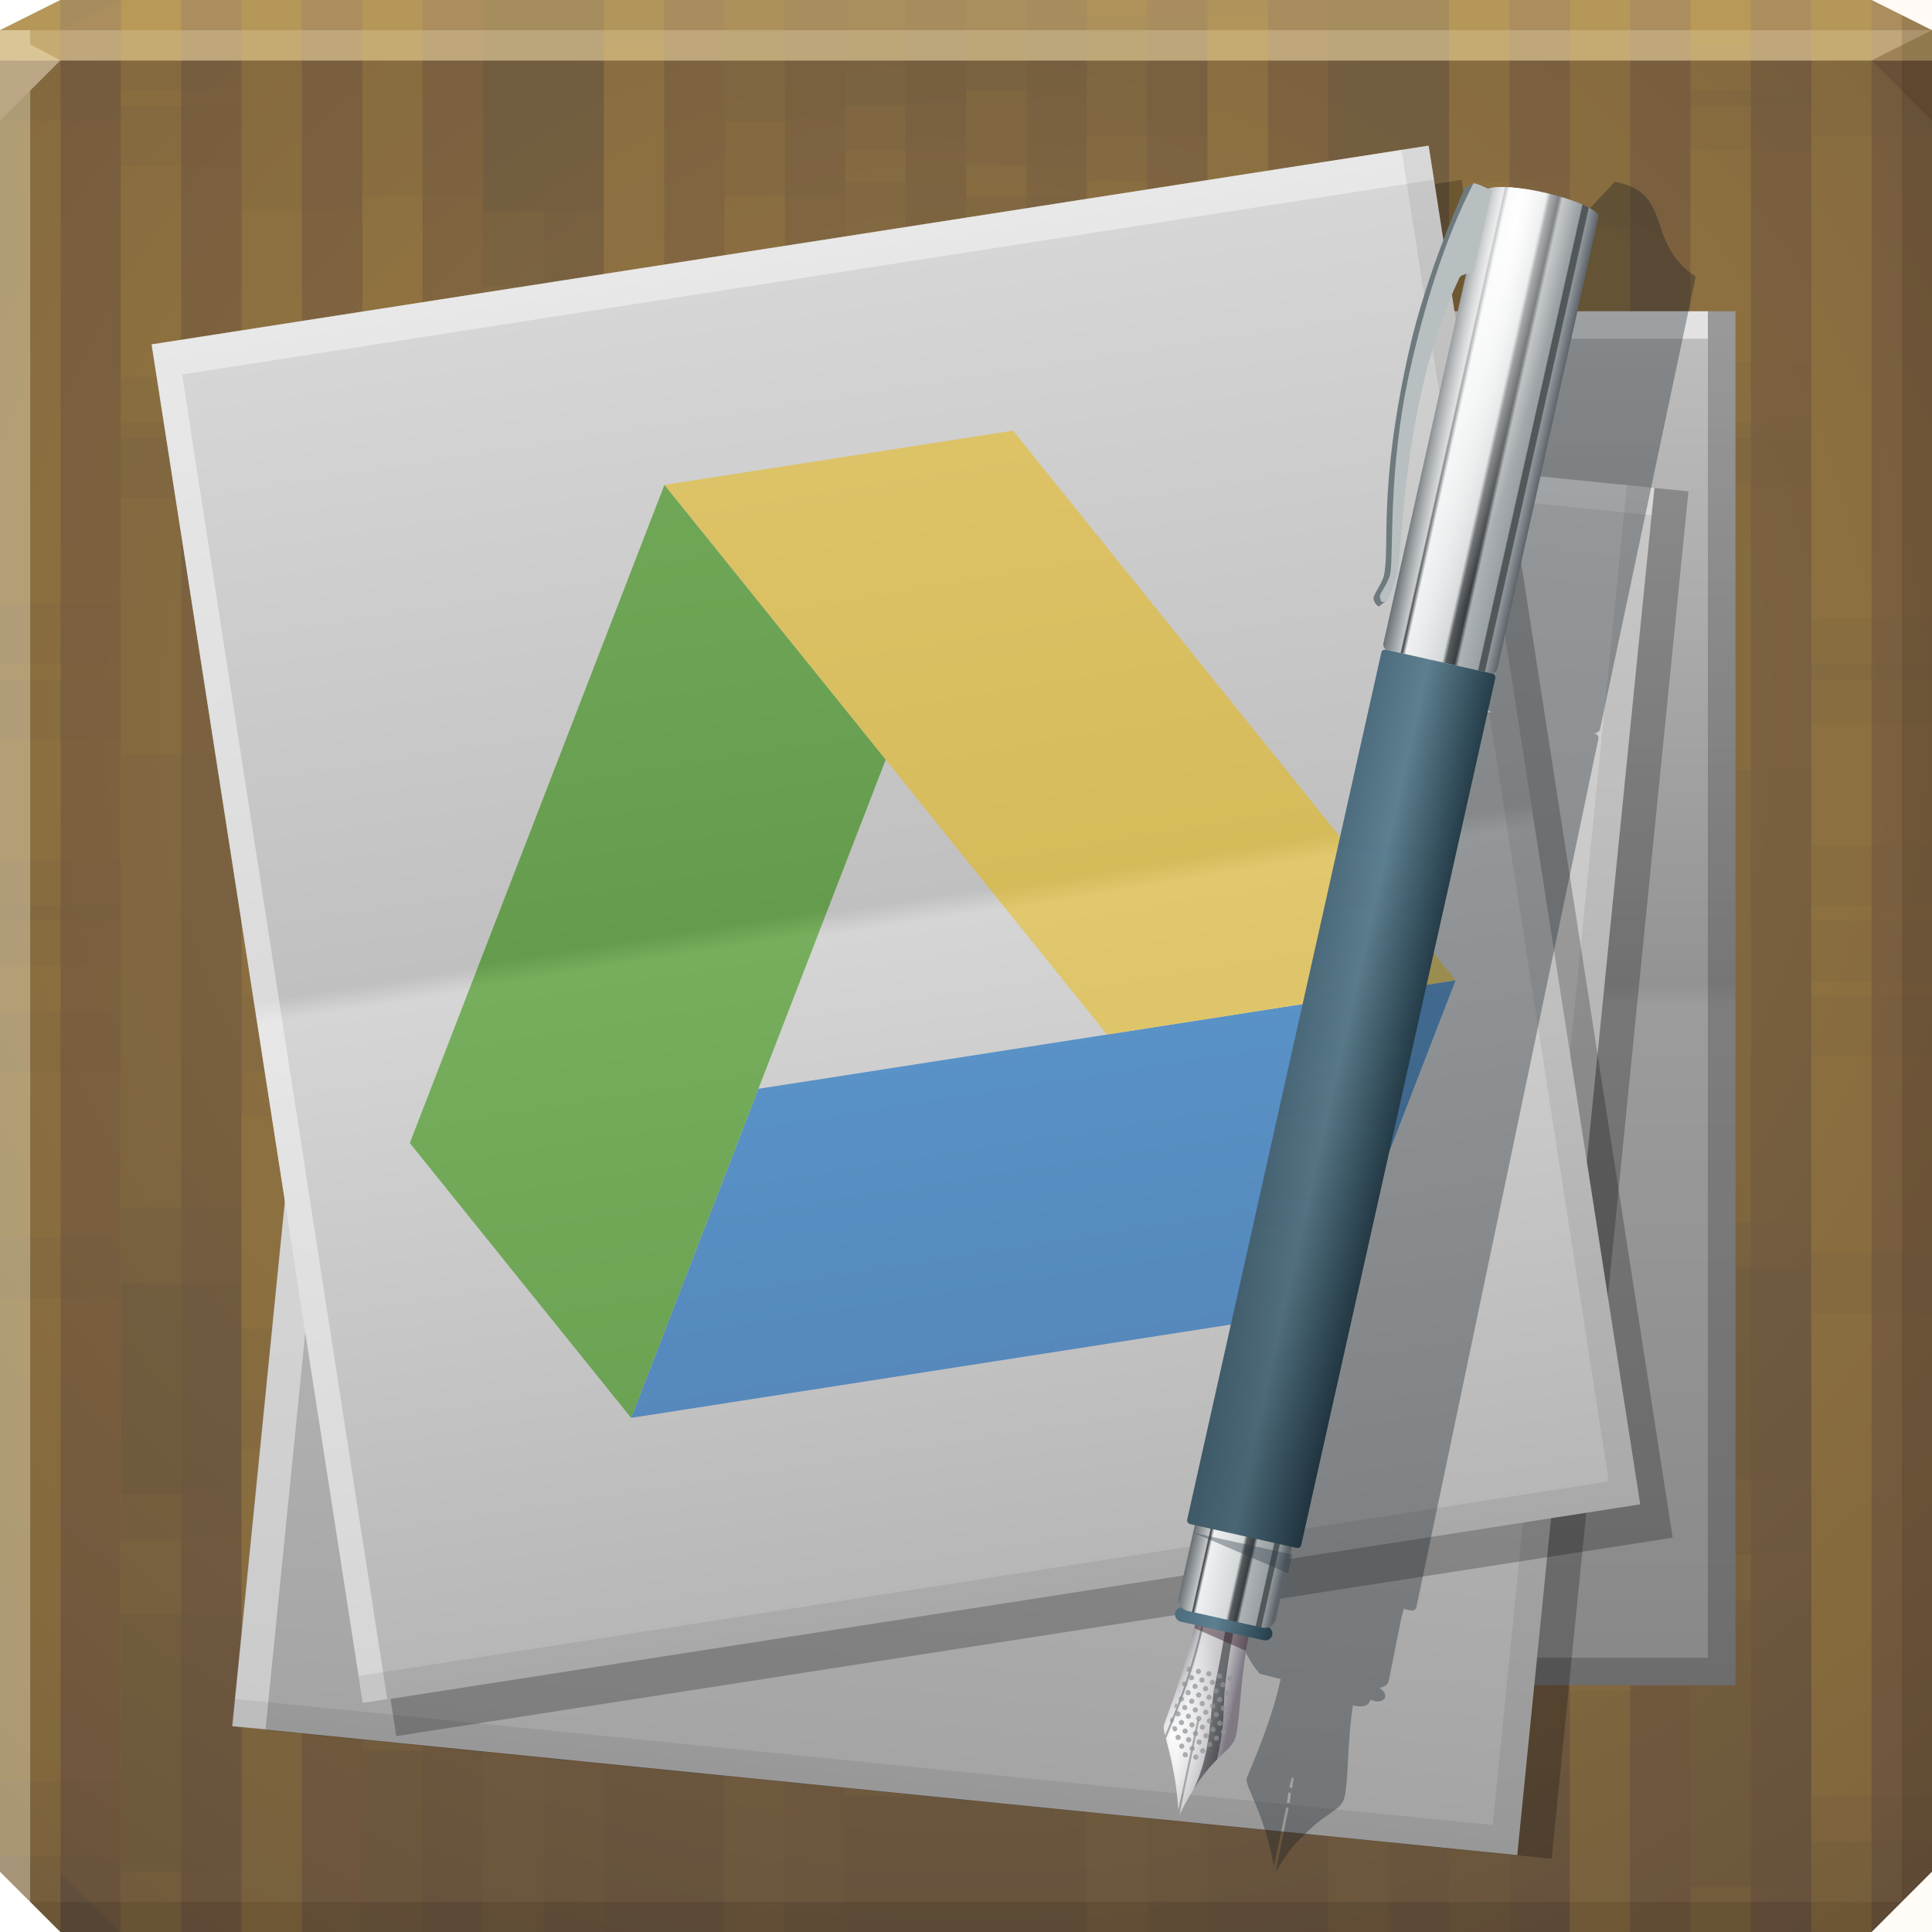 <?xml version="1.0" encoding="UTF-8" standalone="no"?>
<!-- Created with Inkscape (http://www.inkscape.org/) -->

<svg
   xmlns:dc="http://purl.org/dc/elements/1.1/"
   xmlns:cc="http://creativecommons.org/ns#"
   xmlns:rdf="http://www.w3.org/1999/02/22-rdf-syntax-ns#"
   xmlns:svg="http://www.w3.org/2000/svg"
   xmlns="http://www.w3.org/2000/svg"
   xmlns:xlink="http://www.w3.org/1999/xlink"
   xmlns:sodipodi="http://sodipodi.sourceforge.net/DTD/sodipodi-0.dtd"
   xmlns:inkscape="http://www.inkscape.org/namespaces/inkscape"
   width="64"
   height="64"
   id="svg13094"
   version="1.1"
   inkscape:version="0.48.3.1 r9886"
   sodipodi:docname="gwoffice.svg">
  <sodipodi:namedview
     id="base"
     pagecolor="#cbcdd6"
     bordercolor="#666666"
     borderopacity="1.0"
     inkscape:pageopacity="1"
     inkscape:pageshadow="2"
     inkscape:zoom="8.0000004"
     inkscape:cx="20.113934"
     inkscape:cy="28.586014"
     inkscape:document-units="px"
     inkscape:current-layer="g4292"
     showgrid="false"
     inkscape:snap-bbox="true"
     inkscape:bbox-paths="true"
     inkscape:bbox-nodes="true"
     inkscape:snap-bbox-edge-midpoints="true"
     inkscape:snap-bbox-midpoints="true"
     inkscape:object-paths="true"
     inkscape:snap-intersection-paths="true"
     inkscape:object-nodes="true"
     inkscape:snap-smooth-nodes="true"
     inkscape:snap-midpoints="true"
     inkscape:snap-object-midpoints="true"
     inkscape:snap-center="true"
     showguides="true"
     inkscape:guide-bbox="true"
     inkscape:window-width="1920"
     inkscape:window-height="1023"
     inkscape:window-x="-10"
     inkscape:window-y="35"
     inkscape:window-maximized="1"
     inkscape:snap-global="false"
     fit-margin-top="0"
     fit-margin-left="0"
     fit-margin-right="0"
     fit-margin-bottom="0"
     showborder="true"
     inkscape:showpageshadow="false"
     inkscape:snap-page="true">
    <inkscape:grid
       type="xygrid"
       id="grid3075"
       empspacing="5"
       visible="true"
       enabled="true"
       snapvisiblegridlinesonly="true"
       originx="1.6362304e-08px"
       originy="18px" />
  </sodipodi:namedview>
  <defs
     id="defs13096">
    <linearGradient
       x1="31"
       y1="64"
       x2="31"
       y2="2"
       id="linearGradient4405"
       gradientUnits="userSpaceOnUse"
       gradientTransform="matrix(0.823,0,0,0.823,6.355,8.589)">
      <stop
         id="stop4407"
         style="stop-color:#a4a4a4;stop-opacity:1"
         offset="0" />
      <stop
         id="stop4409"
         style="stop-color:#bbbbbb;stop-opacity:1"
         offset="0.5" />
      <stop
         id="stop4411"
         style="stop-color:#c0c0c0;stop-opacity:1;"
         offset="0.516" />
      <stop
         id="stop4413"
         style="stop-color:#d7d7d7;stop-opacity:1;"
         offset="1" />
    </linearGradient>
    <linearGradient
       x1="31"
       y1="64"
       x2="31"
       y2="2"
       id="linearGradient3950"
       gradientUnits="userSpaceOnUse"
       gradientTransform="matrix(0.823,0,0,0.823,6.355,8.589)">
      <stop
         id="stop3952"
         style="stop-color:#888888;stop-opacity:1"
         offset="0" />
      <stop
         id="stop3954"
         style="stop-color:#9c9c9c;stop-opacity:1"
         offset="0.5" />
      <stop
         id="stop3956"
         style="stop-color:#939393;stop-opacity:1"
         offset="0.516" />
      <stop
         id="stop3958"
         style="stop-color:#bebebe;stop-opacity:1"
         offset="1" />
    </linearGradient>
    <linearGradient
       id="linearGradient4059">
      <stop
         id="stop4061"
         offset="0"
         style="stop-color:#856c44;stop-opacity:1;" />
      <stop
         id="stop4063"
         offset="1"
         style="stop-color:#5d4b3b;stop-opacity:1;" />
    </linearGradient>
    <radialGradient
       inkscape:collect="always"
       xlink:href="#linearGradient4059"
       id="radialGradient3943"
       cx="32"
       cy="23.333"
       fx="32"
       fy="23.333"
       r="32"
       gradientTransform="matrix(1.781,0,0,1.67,-25,-14.965)"
       gradientUnits="userSpaceOnUse" />
    <linearGradient
       gradientTransform="matrix(0.823,0,0,0.823,6.355,8.589)"
       gradientUnits="userSpaceOnUse"
       id="linearGradient3984-8-7-3"
       y2="2"
       x2="31"
       y1="64"
       x1="31">
      <stop
         offset="0"
         style="stop-color:#b6b6b6;stop-opacity:1;"
         id="stop3099-1-3-0" />
      <stop
         offset="0.5"
         style="stop-color:#d5d5d5;stop-opacity:1;"
         id="stop3875-7-3-2" />
      <stop
         offset="0.516"
         style="stop-color:#c0c0c0;stop-opacity:1;"
         id="stop3873-1-0-8" />
      <stop
         offset="1"
         style="stop-color:#d7d7d7;stop-opacity:1;"
         id="stop3101-06-4-6" />
    </linearGradient>
    <linearGradient
       inkscape:collect="always"
       xlink:href="#linearGradient4246-4-9-2"
       id="linearGradient4520"
       gradientUnits="userSpaceOnUse"
       gradientTransform="translate(-8132.474,428.495)"
       x1="-506.429"
       y1="-471.588"
       x2="-534.651"
       y2="-471.588" />
    <linearGradient
       inkscape:collect="always"
       id="linearGradient4246-4-9-2">
      <stop
         style="stop-color:#7f7984;stop-opacity:1"
         offset="0"
         id="stop4248-4-46-5" />
      <stop
         id="stop4272-3-78-9"
         offset="0.302"
         style="stop-color:#c3c0c5;stop-opacity:1" />
      <stop
         id="stop4270-8-8-6"
         offset="0.79"
         style="stop-color:#dbdadd;stop-opacity:1" />
      <stop
         style="stop-color:#8b8790;stop-opacity:1"
         offset="1"
         id="stop4250-4-8-4" />
    </linearGradient>
    <radialGradient
       inkscape:collect="always"
       xlink:href="#linearGradient4440-0-61-8"
       id="radialGradient4522"
       gradientUnits="userSpaceOnUse"
       gradientTransform="matrix(1.134,0,0,3.009,1157.945,17.615)"
       cx="-8662.116"
       cy="-5.393"
       fx="-8662.116"
       fy="-5.393"
       r="17.531" />
    <linearGradient
       inkscape:collect="always"
       id="linearGradient4440-0-61-8">
      <stop
         style="stop-color:#ffffff;stop-opacity:1;"
         offset="0"
         id="stop4442-4-3-2" />
      <stop
         style="stop-color:#ffffff;stop-opacity:0;"
         offset="1"
         id="stop4444-4-4-1" />
    </linearGradient>
    <clipPath
       clipPathUnits="userSpaceOnUse"
       id="clipPath4282-1-7-7">
      <path
         id="path4284-5-49-5"
         d="m -8639.318,-54.13 -26.531,0.531 c 0,18.043 -1.944,34.783 -4.125,51.375 0,3.909 8.96,14.723 15.75,38.281 l -0.531,-44.625 1,0 0.562,46.688 c 8.607,-33.877 18.281,-33.232 18.281,-43.375 0,-9.703 -4.406,-29.361 -4.406,-48.875 z m -14.156,92.781 c 0.026,0.095 0.037,0.186 0.062,0.281 0.024,-0.096 0.039,-0.186 0.062,-0.281 l -0.125,0 z"
         style="fill:url(#linearGradient4286);fill-opacity:1;fill-rule:nonzero;stroke:none"
         inkscape:connector-curvature="0" />
    </clipPath>
    <filter
       color-interpolation-filters="sRGB"
       inkscape:collect="always"
       id="filter4326-5-5-1"
       x="-0.152"
       width="1.303"
       y="-0.392"
       height="1.784">
      <feGaussianBlur
         inkscape:collect="always"
         stdDeviation="2.27"
         id="feGaussianBlur4328-5-9-5" />
    </filter>
    <linearGradient
       inkscape:collect="always"
       xlink:href="#linearGradient4159-8-69-2"
       id="linearGradient4524"
       gradientUnits="userSpaceOnUse"
       x1="-8450.672"
       y1="-613.75"
       x2="-8507.087"
       y2="-613.75" />
    <linearGradient
       id="linearGradient4159-8-69-2">
      <stop
         style="stop-color:#5d6368;stop-opacity:1;"
         offset="0"
         id="stop4161-3-2-5" />
      <stop
         id="stop4186-0-8-0"
         offset="0.093"
         style="stop-color:#90979c;stop-opacity:1;" />
      <stop
         style="stop-color:#53585b;stop-opacity:1;"
         offset="0.102"
         id="stop4188-8-3-1" />
      <stop
         id="stop4184-8-8-9"
         offset="0.152"
         style="stop-color:#515659;stop-opacity:1;" />
      <stop
         id="stop4182-3-4-0"
         offset="0.162"
         style="stop-color:#99a0a3;stop-opacity:1;" />
      <stop
         id="stop4180-6-8-6"
         offset="0.333"
         style="stop-color:#adb2b4;stop-opacity:1;" />
      <stop
         id="stop4178-3-6-1"
         offset="0.367"
         style="stop-color:#3a3d41;stop-opacity:1;" />
      <stop
         id="stop4176-2-5-9"
         offset="0.441"
         style="stop-color:#565b5e;stop-opacity:1;" />
      <stop
         id="stop4174-7-4-8"
         offset="0.475"
         style="stop-color:#d5d8d9;stop-opacity:1;" />
      <stop
         id="stop4171-3-42-3"
         offset="0.793"
         style="stop-color:#eef0f1;stop-opacity:1;" />
      <stop
         id="stop4169-6-2-3"
         offset="0.827"
         style="stop-color:#3a3f43;stop-opacity:1;" />
      <stop
         id="stop4167-0-2-5"
         offset="0.842"
         style="stop-color:#c1c5c7;stop-opacity:1;" />
      <stop
         style="stop-color:#6a7175;stop-opacity:1;"
         offset="1"
         id="stop4163-7-2-5" />
    </linearGradient>
    <radialGradient
       inkscape:collect="always"
       xlink:href="#linearGradient4194-5-0-6"
       id="radialGradient4526"
       gradientUnits="userSpaceOnUse"
       gradientTransform="matrix(1,0,0,8.124,0,4691.635)"
       cx="-8489.399"
       cy="-669.65"
       fx="-8489.399"
       fy="-669.65"
       r="28.172" />
    <linearGradient
       inkscape:collect="always"
       id="linearGradient4194-5-0-6">
      <stop
         style="stop-color:#ffffff;stop-opacity:1;"
         offset="0"
         id="stop4196-7-40-3" />
      <stop
         style="stop-color:#ffffff;stop-opacity:0;"
         offset="1"
         id="stop4198-8-4-4" />
    </linearGradient>
    <linearGradient
       inkscape:collect="always"
       xlink:href="#linearGradient4214-8-66-2"
       id="linearGradient4528"
       gradientUnits="userSpaceOnUse"
       x1="-8502.88"
       y1="-56.227"
       x2="-8454.822"
       y2="-56.227" />
    <linearGradient
       id="linearGradient4214-8-66-2">
      <stop
         id="stop4216-2-7-7"
         offset="0"
         style="stop-color:#4d6d7e;stop-opacity:1;" />
      <stop
         style="stop-color:#5d7f90;stop-opacity:1;"
         offset="0.412"
         id="stop4220-1-5-5" />
      <stop
         id="stop4218-1-97-9"
         offset="1"
         style="stop-color:#263e4a;stop-opacity:1;" />
    </linearGradient>
    <clipPath
       clipPathUnits="userSpaceOnUse"
       id="clipPath4341-9-28-4">
      <rect
         ry="3.453"
         rx="3.453"
         y="-59.679"
         x="-8502.88"
         height="6.905"
         width="48.058"
         id="rect4343-9-2-1"
         style="fill:url(#linearGradient4345);fill-opacity:1;fill-rule:nonzero;stroke:none" />
    </clipPath>
    <linearGradient
       inkscape:collect="always"
       xlink:href="#linearGradient4159-8-69-2"
       id="linearGradient4530"
       gradientUnits="userSpaceOnUse"
       x1="-8456.196"
       y1="-70.161"
       x2="-8502.667"
       y2="-70.161" />
    <linearGradient
       inkscape:collect="always"
       xlink:href="#linearGradient4214-8-66-2"
       id="linearGradient4532"
       gradientUnits="userSpaceOnUse"
       x1="-8507.023"
       y1="-315.867"
       x2="-8450.68"
       y2="-315.867" />
    <linearGradient
       inkscape:collect="always"
       xlink:href="#linearGradient4226-5-8-3"
       id="linearGradient4534"
       gradientUnits="userSpaceOnUse"
       x1="-8464.021"
       y1="-137.795"
       x2="-8498.004"
       y2="-446.917" />
    <linearGradient
       id="linearGradient4226-5-8-3">
      <stop
         style="stop-color:#111a20;stop-opacity:0.246"
         offset="0"
         id="stop4228-1-67-9" />
      <stop
         style="stop-color:#22333f;stop-opacity:0"
         offset="1"
         id="stop4230-7-9-2" />
    </linearGradient>
    <linearGradient
       inkscape:collect="always"
       xlink:href="#linearGradient3950"
       id="linearGradient4308"
       gradientUnits="userSpaceOnUse"
       gradientTransform="matrix(0.823,0,0,0.823,2.645,10.355)"
       x1="31.247"
       y1="57.797"
       x2="31.247"
       y2="-2.076" />
    <linearGradient
       inkscape:collect="always"
       xlink:href="#linearGradient3984-8-7-3"
       id="linearGradient4376"
       gradientUnits="userSpaceOnUse"
       gradientTransform="matrix(0.823,0,0,0.823,2.645,10.355)"
       x1="32.039"
       y1="61.569"
       x2="32.039"
       y2="0.784" />
    <linearGradient
       inkscape:collect="always"
       xlink:href="#linearGradient4405"
       id="linearGradient4387"
       gradientUnits="userSpaceOnUse"
       gradientTransform="matrix(0.823,0,0,0.823,2.645,10.355)"
       x1="32.039"
       y1="61.569"
       x2="32.039"
       y2="0.784" />
    <linearGradient
       inkscape:collect="always"
       xlink:href="#linearGradient5518"
       id="linearGradient4720"
       gradientUnits="userSpaceOnUse"
       gradientTransform="translate(183.555,-63.866)"
       x1="146829.89"
       y1="146578.66"
       x2="144636.08"
       y2="-28890.502" />
    <linearGradient
       x1="48.918"
       y1="110.214"
       x2="32.67"
       y2="88"
       id="linearGradient5518"
       gradientUnits="userSpaceOnUse"
       gradientTransform="translate(0,-64)">
      <stop
         id="stop5520"
         style="stop-color:#d5bb5a;stop-opacity:1"
         offset="0" />
      <stop
         id="stop5522"
         style="stop-color:#e1c76d;stop-opacity:1"
         offset="0.501" />
      <stop
         id="stop5524"
         style="stop-color:#d5bb5a;stop-opacity:1"
         offset="0.516" />
      <stop
         id="stop5526"
         style="stop-color:#e1c76d;stop-opacity:1"
         offset="1" />
    </linearGradient>
    <linearGradient
       y2="66"
       x2="-129.439"
       y1="128"
       x1="-129.439"
       gradientTransform="translate(108.625,-66)"
       gradientUnits="userSpaceOnUse"
       id="linearGradient3304"
       xlink:href="#linearGradient5518"
       inkscape:collect="always" />
    <linearGradient
       inkscape:collect="always"
       xlink:href="#linearGradient3978"
       id="linearGradient4366-4"
       gradientUnits="userSpaceOnUse"
       x1="146387.84"
       y1="147818.89"
       x2="146101.66"
       y2="-28742.926"
       gradientTransform="translate(74.93,-9.8033672e-7)" />
    <linearGradient
       gradientUnits="userSpaceOnUse"
       id="linearGradient3978"
       y2="2"
       x2="31"
       y1="64"
       x1="31">
      <stop
         offset="0"
         style="stop-color:#5380b2;stop-opacity:1"
         id="stop3980" />
      <stop
         offset="0.5"
         style="stop-color:#5a96cc;stop-opacity:1"
         id="stop3982" />
      <stop
         offset="0.516"
         style="stop-color:#5380b2;stop-opacity:1"
         id="stop3984" />
      <stop
         offset="1"
         style="stop-color:#5a96cc;stop-opacity:1"
         id="stop3986" />
    </linearGradient>
    <linearGradient
       y2="3.018"
       x2="-20.071"
       y1="62.85"
       x1="-20.071"
       gradientTransform="translate(-108.232,-2.134)"
       gradientUnits="userSpaceOnUse"
       id="linearGradient3323"
       xlink:href="#linearGradient3978"
       inkscape:collect="always" />
    <linearGradient
       inkscape:collect="always"
       xlink:href="#linearGradient3984-4"
       id="linearGradient3777"
       gradientUnits="userSpaceOnUse"
       x1="147199.53"
       y1="147924.61"
       x2="146604.89"
       y2="-31117.594"
       gradientTransform="translate(-58.279,0)" />
    <linearGradient
       x1="31"
       y1="64"
       x2="31"
       y2="2"
       id="linearGradient3984-4"
       gradientUnits="userSpaceOnUse">
      <stop
         id="stop3099-5"
         style="stop-color:#659b4d;stop-opacity:1"
         offset="0" />
      <stop
         id="stop3875-5"
         style="stop-color:#76ae5d;stop-opacity:1"
         offset="0.5" />
      <stop
         id="stop3873-8"
         style="stop-color:#659b4d;stop-opacity:1"
         offset="0.516" />
      <stop
         id="stop3101-9"
         style="stop-color:#76ae5d;stop-opacity:1"
         offset="1" />
    </linearGradient>
    <linearGradient
       y2="2"
       x2="31"
       y1="64"
       x1="31"
       gradientTransform="translate(66.604,-2.134)"
       gradientUnits="userSpaceOnUse"
       id="linearGradient3342"
       xlink:href="#linearGradient3984-4"
       inkscape:collect="always" />
  </defs>
  <path
     inkscape:connector-curvature="0"
     style="color:#000000;fill:url(#radialGradient3943);fill-opacity:1;fill-rule:nonzero;stroke:none;stroke-width:2.286;marker:none;visibility:visible;display:inline;overflow:visible;enable-background:accumulate"
     d="m 0,2 0,32 0,28 2,2 30,0 30,0 2,-2 0,-28 0,-32 -32,0 z"
     id="path4095"
     sodipodi:nodetypes="ccccccccccc" />
  <path
     inkscape:connector-curvature="0"
     style="color:#000000;fill:#b09765;fill-opacity:1;fill-rule:nonzero;stroke:none;stroke-width:2.286;marker:none;visibility:visible;display:inline;overflow:visible;enable-background:accumulate"
     d="M 2,0 0,1 0,2 32,2 64,2 64,1 62,0 32,0 z"
     id="path4090"
     sodipodi:nodetypes="ccccccccc" />
  <path
     style="fill:#ffffff;fill-opacity:0.145;fill-rule:nonzero"
     d="M 0,1 0,4 2,2 32,2 62,2 64,1 32,1 z"
     id="path4298"
     inkscape:connector-curvature="0"
     sodipodi:nodetypes="cccccccc" />
  <path
     style="fill:#1f0700;fill-opacity:0.07;fill-rule:nonzero"
     d="M 2,0 0,1 32,1 64,1 62,0 32,0 z"
     id="path4444"
     inkscape:connector-curvature="0"
     sodipodi:nodetypes="ccccccc" />
  <path
     d="M 64,4 62,2 64,1 z"
     id="path3028"
     style="fill:#1f0700;fill-opacity:0.138"
     inkscape:connector-curvature="0"
     sodipodi:nodetypes="cccc" />
  <path
     style="fill:#000000;fill-opacity:0.111;fill-rule:nonzero"
     d="m 63,0.5 0,33.5 0,29 1,-1 0,-28 0,-33 z m 0,62.5 -31,0 -31,0 1,1 30,0 30,0 z"
     id="path4366"
     inkscape:connector-curvature="0"
     sodipodi:nodetypes="cccccccccccccc" />
  <g
     id="g3043"
     inkscape:export-filename="folder.png"
     inkscape:export-xdpi="90"
     inkscape:export-ydpi="90"
     transform="translate(-0.625,0.082)" />
  <path
     style="fill:#ffffff;fill-opacity:0.351;fill-rule:nonzero"
     d="M 0,1 0,34 0,62 1,63 1,34 1,3 2,2 1,1.469 1,1 z"
     id="path3864"
     inkscape:connector-curvature="0"
     sodipodi:nodetypes="cccccccccc" />
  <g
     id="scalable"
     transform="matrix(1.039,0,0,1.039,1214.722,1878.812)"
     inkscape:label="#g3701"
     style="fill:#ffffff" />
  <g
     id="g3933">
    <g
       id="g3863"
       transform="translate(0,-14.5)">
      <path
         inkscape:connector-curvature="0"
         style="color:#000000;fill:#ffc346;fill-opacity:0.036;fill-rule:nonzero;stroke:none;stroke-width:1;marker:none;visibility:visible;display:inline;overflow:visible;enable-background:accumulate"
         d="M 2,0 0,1 0,4 0,22.5 2,22.5 2,0 z M 4,0 4,3.5 6,3.5 6,0 4,0 z m 4,0 0,17.5 2,0 L 10,0 8,0 z m 4,0 0,32.5 2,0 L 14,0 12,0 z m 8,0 0,27.5 2,0 L 22,0 20,0 z m 16,0 0,0.5 2,0 0,-0.5 -2,0 z m 12,0 0,19.5 2,0 L 50,0 48,0 z m 4,0 0,33.5 2,0 L 54,0 52,0 z m 4,0 0,14.5 2,0 L 58,0 56,0 z m 4,0 0,30.5 2,0 L 62,0 60,0 z m -20,0.5 0,37 2,0 0,-37 -2,0 z m -36,5 0,37 2,0 0,-37 -2,0 z m 28,0 0,37 2,0 0,-37 -2,0 z m -8,1 0,37 2,0 0,-37 -2,0 z m -8,3 0,37 2,0 0,-37 -2,0 z m 12,2 0,37 2,0 0,-37 -2,0 z m 16,5 0,37 2,0 0,-37 -2,0 z m -36,3 0,37 2,0 0,-37 -2,0 z m 28,0 0,37 2,0 0,-37 -2,0 z m 12,2 0,37 2,0 0,-37 -2,0 z m -48,3 0,9.5 0,27.5 2,0 0,-37 -2,0 z m 60,8 0,31.5 2,0 0,-31.5 -2,0 z m -8,5 0,26.5 2,0 0,-26.5 -2,0 z m 4,14 0,12.5 2,0 0,-12.5 -2,0 z"
         id="path3865"
         transform="translate(0,14.5)" />
      <path
         inkscape:connector-curvature="0"
         style="color:#000000;fill:#ffc346;fill-opacity:0.036;fill-rule:nonzero;stroke:none;stroke-width:1;marker:none;visibility:visible;display:inline;overflow:visible;enable-background:accumulate"
         d="M 2,0 0,1 0,4 0,30 2,30 2,0 z M 4,0 4,14 6,14 6,0 4,0 z m 4,0 0,33 2,0 0,-33 -2,0 z m 4,0 0,19 2,0 0,-19 -2,0 z m 8,0 0,37 2,0 0,-37 -2,0 z m 20,0 0,27 2,0 0,-27 -2,0 z m 8,0 0,32 2,0 0,-32 -2,0 z m 4,0 0,17 2,0 0,-17 -2,0 z m 4,0 0,3 2,0 0,-3 -2,0 z m 4,0 0,22 2,0 0,-22 -2,0 z m -32,5 0,37 2,0 0,-37 -2,0 z m 28,0 0,37 2,0 0,-37 -2,0 z m -20,1 0,37 2,0 0,-37 -2,0 z m 8,3 0,37 2,0 0,-37 -2,0 z m -12,2 0,37 2,0 0,-37 -2,0 z m -16,5 0,37 2,0 0,-37 -2,0 z m 8,3 0,37 2,0 0,-37 -2,0 z m 28,0 0,37 2,0 0,-37 -2,0 z m -40,2 0,37 2,0 0,-37 -2,0 z m 48,3 0,37 2,0 0,-37 -2,0 z m -60,8 0,2 0,28 2,2 0,-32 -2,0 z m 8,5 0,27 2,0 0,-27 -2,0 z M 4,51 4,64 6,64 6,51 4,51 z"
         id="path3867"
         transform="translate(0,14.5)" />
      <path
         inkscape:connector-curvature="0"
         style="color:#000000;fill:#ffc346;fill-opacity:0.036;fill-rule:nonzero;stroke:none;stroke-width:1;marker:none;visibility:visible;display:inline;overflow:visible;enable-background:accumulate"
         d="M 2,0 0,1 0,4 0,28.5 2,28.5 2,0 z m 2,0 0,12.5 2,0 L 6,0 4,0 z m 4,0 0,31.5 2,0 L 10,0 8,0 z m 4,0 0,17.5 2,0 L 14,0 12,0 z m 8,0 0,35.5 2,0 L 22,0 20,0 z m 20,0 0,25.5 2,0 L 42,0 40,0 z m 8,0 0,30.5 2,0 L 50,0 48,0 z m 4,0 0,15.5 2,0 L 54,0 52,0 z m 4,0 0,1.5 2,0 0,-1.5 -2,0 z m 4,0 0,20.5 2,0 L 62,0 60,0 z m -32,3.5 0,37 2,0 0,-37 -2,0 z m 28,0 0,37 2,0 0,-37 -2,0 z m -20,1 0,37 2,0 0,-37 -2,0 z m 8,3 0,37 2,0 0,-37 -2,0 z m -12,2 0,37 2,0 0,-37 -2,0 z m -16,5 0,37 2,0 0,-37 -2,0 z m 8,3 0,37 2,0 0,-37 -2,0 z m 28,0 0,37 2,0 0,-37 -2,0 z m -40,2 0,37 2,0 0,-37 -2,0 z m 48,3 0,37 2,0 0,-37 -2,0 z m -60,8 0,3.5 0,28 2,2 0,-33.5 -2,0 z m 8,5 0,28.5 2,0 0,-28.5 -2,0 z m -4,14 0,14.5 2,0 0,-14.5 -2,0 z"
         id="path3869"
         transform="translate(0,14.5)" />
      <path
         inkscape:connector-curvature="0"
         style="color:#000000;fill:#ffc346;fill-opacity:0.036;fill-rule:nonzero;stroke:none;stroke-width:1;marker:none;visibility:visible;display:inline;overflow:visible;enable-background:accumulate"
         d="M 2,0 0,1 0,20 2,20 2,0 z M 4,0 4,1 6,1 6,0 4,0 z m 4,0 0,15 2,0 0,-15 -2,0 z m 4,0 0,30 2,0 0,-30 -2,0 z m 8,0 0,25 2,0 0,-25 -2,0 z m 20,0 0,35 2,0 0,-35 -2,0 z m 8,0 0,17 2,0 0,-17 -2,0 z m 4,0 0,31 2,0 0,-31 -2,0 z m 4,0 0,12 2,0 0,-12 -2,0 z m 4,0 0,28 2,0 0,-28 -2,0 z M 4,3 4,40 6,40 6,3 4,3 z m 28,0 0,37 2,0 0,-37 -2,0 z m -8,1 0,37 2,0 0,-37 -2,0 z m -8,3 0,37 2,0 0,-37 -2,0 z m 12,2 0,37 2,0 0,-37 -2,0 z m 16,5 0,37 2,0 0,-37 -2,0 z m -36,3 0,37 2,0 0,-37 -2,0 z m 28,0 0,37 2,0 0,-37 -2,0 z m 12,2 0,37 2,0 0,-37 -2,0 z M 0,22 0,34 0,59 2,59 2,22 0,22 z m 60,8 0,34 2,0 0,-34 -2,0 z m -8,5 0,29 2,0 0,-29 -2,0 z m 4,14 0,15 2,0 0,-15 -2,0 z"
         id="path3871"
         transform="translate(0,14.5)" />
      <path
         inkscape:connector-curvature="0"
         style="color:#000000;fill:#ffc346;fill-opacity:0.036;fill-rule:nonzero;stroke:none;stroke-width:1;marker:none;visibility:visible;display:inline;overflow:visible;enable-background:accumulate"
         d="M 2,0 0,1 0,4 0,33.5 2,33.5 2,0 z m 2,0 0,14.5 2,0 L 6,0 4,0 z m 4,0 0,28.5 2,0 L 10,0 8,0 z m 16,0 0,9.5 2,0 0,-9.5 -2,0 z m 8,0 0,6.5 2,0 0,-6.5 -2,0 z m 4,0 0,11.5 2,0 L 38,0 36,0 z m 12,0 0,30.5 2,0 L 50,0 48,0 z m 8,0 0,25.5 2,0 L 58,0 56,0 z m -36,1.5 0,37 2,0 0,-37 -2,0 z m 40,3 0,37 2,0 0,-37 -2,0 z m -48,2 0,37 2,0 0,-37 -2,0 z m 40,1 0,37 2,0 0,-37 -2,0 z m -12,4 0,37 2,0 0,-37 -2,0 z m -36,5 0,37 2,0 0,-37 -2,0 z m 28,0 0,37 2,0 0,-37 -2,0 z m -8,1 0,37 2,0 0,-37 -2,0 z m -8,3 0,37 2,0 0,-37 -2,0 z m 12,2 0,37 2,0 0,-37 -2,0 z m 16,5 0,36.5 2,0 0,-36.5 -2,0 z m -36,3 0,33.5 2,0 0,-33.5 -2,0 z m 28,0 0,33.5 2,0 0,-33.5 -2,0 z m 12,2 0,31.5 2,0 0,-31.5 -2,0 z m -48,3 0,26.5 2,2 0,-28.5 -2,0 z m 60,8 0,20.5 2,0 0,-20.5 -2,0 z m -8,5 0,15.5 2,0 0,-15.5 -2,0 z m 4,14 0,1.5 2,0 0,-1.5 -2,0 z"
         id="path3873"
         transform="translate(0,14.5)" />
      <path
         inkscape:connector-curvature="0"
         style="color:#000000;fill:#ffc346;fill-opacity:0.036;fill-rule:nonzero;stroke:none;stroke-width:1;marker:none;visibility:visible;display:inline;overflow:visible;enable-background:accumulate"
         d="M 4,0 4,25 6,25 6,0 4,0 z m 8,0 0,30 2,0 0,-30 -2,0 z m 12,0 0,11 2,0 0,-11 -2,0 z m 4,0 0,6 2,0 0,-6 -2,0 z m 8,0 0,9 2,0 0,-9 -2,0 z m 16,0 0,28 2,0 0,-28 -2,0 z m 4,0 0,14 2,0 0,-14 -2,0 z m 4,0 0,33 2,0 0,-33 -2,0 z m -20,1 0,37 2,0 0,-37 -2,0 z M 0,4 0,34 0,41 2,41 2,4 0,4 z m 48,2 0,37 2,0 0,-37 -2,0 z M 8,7 8,44 10,44 10,7 8,7 z m 12,4 0,37 2,0 0,-37 -2,0 z m 8,5 0,37 2,0 0,-37 -2,0 z m 28,0 0,37 2,0 0,-37 -2,0 z m -20,1 0,37 2,0 0,-37 -2,0 z m 8,3 0,37 2,0 0,-37 -2,0 z m -12,2 0,37 2,0 0,-37 -2,0 z m -16,5 0,37 2,0 0,-37 -2,0 z m 8,3 0,34 2,0 0,-34 -2,0 z m 28,0 0,34 2,0 0,-34 -2,0 z m -40,2 0,32 2,0 0,-32 -2,0 z m 48,3 0,29 2,0 0,-29 -2,0 z M 0,43 0,62 2,64 2,43 0,43 z m 8,5 0,16 2,0 0,-16 -2,0 z m -4,14 0,2 2,0 0,-2 -2,0 z"
         id="path3875"
         transform="translate(0,14.5)" />
    </g>
    <g
       transform="translate(2,-14.5)"
       id="g3995">
      <path
         transform="translate(0,14.5)"
         id="path4002"
         d="M 2,0 0,1 0,4 0,22.5 2,22.5 2,0 z M 4,0 4,3.5 6,3.5 6,0 4,0 z m 4,0 0,17.5 2,0 L 10,0 8,0 z m 4,0 0,32.5 2,0 L 14,0 12,0 z m 8,0 0,27.5 2,0 L 22,0 20,0 z m 16,0 0,0.5 2,0 0,-0.5 -2,0 z m 12,0 0,19.5 2,0 L 50,0 48,0 z m 4,0 0,33.5 2,0 L 54,0 52,0 z m 4,0 0,14.5 2,0 L 58,0 56,0 z m 4,0 0,30.5 2,0 L 62,0 60,0 z m -20,0.5 0,37 2,0 0,-37 -2,0 z m -36,5 0,37 2,0 0,-37 -2,0 z m 28,0 0,37 2,0 0,-37 -2,0 z m -8,1 0,37 2,0 0,-37 -2,0 z m -8,3 0,37 2,0 0,-37 -2,0 z m 12,2 0,37 2,0 0,-37 -2,0 z m 16,5 0,37 2,0 0,-37 -2,0 z m -36,3 0,37 2,0 0,-37 -2,0 z m 28,0 0,37 2,0 0,-37 -2,0 z m 12,2 0,37 2,0 0,-37 -2,0 z m -48,3 0,9.5 0,27.5 2,0 0,-37 -2,0 z m 60,8 0,31.5 2,0 0,-31.5 -2,0 z m -8,5 0,26.5 2,0 0,-26.5 -2,0 z m 4,14 0,12.5 2,0 0,-12.5 -2,0 z"
         style="color:#000000;fill:#ffc346;fill-opacity:0.015;fill-rule:nonzero;stroke:none;stroke-width:1;marker:none;visibility:visible;display:inline;overflow:visible;enable-background:accumulate"
         inkscape:connector-curvature="0" />
      <path
         transform="translate(0,14.5)"
         id="path3998"
         d="M 2,0 0,1 0,4 0,30 2,30 2,0 z M 4,0 4,14 6,14 6,0 4,0 z m 4,0 0,33 2,0 0,-33 -2,0 z m 4,0 0,19 2,0 0,-19 -2,0 z m 8,0 0,37 2,0 0,-37 -2,0 z m 20,0 0,27 2,0 0,-27 -2,0 z m 8,0 0,32 2,0 0,-32 -2,0 z m 4,0 0,17 2,0 0,-17 -2,0 z m 4,0 0,3 2,0 0,-3 -2,0 z m 4,0 0,22 2,0 0,-22 -2,0 z m -32,5 0,37 2,0 0,-37 -2,0 z m 28,0 0,37 2,0 0,-37 -2,0 z m -20,1 0,37 2,0 0,-37 -2,0 z m 8,3 0,37 2,0 0,-37 -2,0 z m -12,2 0,37 2,0 0,-37 -2,0 z m -16,5 0,37 2,0 0,-37 -2,0 z m 8,3 0,37 2,0 0,-37 -2,0 z m 28,0 0,37 2,0 0,-37 -2,0 z m -40,2 0,37 2,0 0,-37 -2,0 z m 48,3 0,37 2,0 0,-37 -2,0 z m -60,8 0,2 0,28 2,2 0,-32 -2,0 z m 8,5 0,27 2,0 0,-27 -2,0 z M 4,51 4,64 6,64 6,51 4,51 z"
         style="color:#000000;fill:#ffc346;fill-opacity:0.015;fill-rule:nonzero;stroke:none;stroke-width:1;marker:none;visibility:visible;display:inline;overflow:visible;enable-background:accumulate"
         inkscape:connector-curvature="0" />
      <path
         transform="translate(0,14.5)"
         id="path4004"
         d="M 2,0 0,1 0,4 0,28.5 2,28.5 2,0 z m 2,0 0,12.5 2,0 L 6,0 4,0 z m 4,0 0,31.5 2,0 L 10,0 8,0 z m 4,0 0,17.5 2,0 L 14,0 12,0 z m 8,0 0,35.5 2,0 L 22,0 20,0 z m 20,0 0,25.5 2,0 L 42,0 40,0 z m 8,0 0,30.5 2,0 L 50,0 48,0 z m 4,0 0,15.5 2,0 L 54,0 52,0 z m 4,0 0,1.5 2,0 0,-1.5 -2,0 z m 4,0 0,20.5 2,0 L 62,0 60,0 z m -32,3.5 0,37 2,0 0,-37 -2,0 z m 28,0 0,37 2,0 0,-37 -2,0 z m -20,1 0,37 2,0 0,-37 -2,0 z m 8,3 0,37 2,0 0,-37 -2,0 z m -12,2 0,37 2,0 0,-37 -2,0 z m -16,5 0,37 2,0 0,-37 -2,0 z m 8,3 0,37 2,0 0,-37 -2,0 z m 28,0 0,37 2,0 0,-37 -2,0 z m -40,2 0,37 2,0 0,-37 -2,0 z m 48,3 0,37 2,0 0,-37 -2,0 z m -60,8 0,3.5 0,28 2,2 0,-33.5 -2,0 z m 8,5 0,28.5 2,0 0,-28.5 -2,0 z m -4,14 0,14.5 2,0 0,-14.5 -2,0 z"
         style="color:#000000;fill:#ffc346;fill-opacity:0.015;fill-rule:nonzero;stroke:none;stroke-width:1;marker:none;visibility:visible;display:inline;overflow:visible;enable-background:accumulate"
         inkscape:connector-curvature="0" />
      <path
         transform="translate(0,14.5)"
         id="path4000"
         d="M 2,0 0,1 0,20 2,20 2,0 z M 4,0 4,1 6,1 6,0 4,0 z m 4,0 0,15 2,0 0,-15 -2,0 z m 4,0 0,30 2,0 0,-30 -2,0 z m 8,0 0,25 2,0 0,-25 -2,0 z m 20,0 0,35 2,0 0,-35 -2,0 z m 8,0 0,17 2,0 0,-17 -2,0 z m 4,0 0,31 2,0 0,-31 -2,0 z m 4,0 0,12 2,0 0,-12 -2,0 z m 4,0 0,28 2,0 0,-28 -2,0 z M 4,3 4,40 6,40 6,3 4,3 z m 28,0 0,37 2,0 0,-37 -2,0 z m -8,1 0,37 2,0 0,-37 -2,0 z m -8,3 0,37 2,0 0,-37 -2,0 z m 12,2 0,37 2,0 0,-37 -2,0 z m 16,5 0,37 2,0 0,-37 -2,0 z m -36,3 0,37 2,0 0,-37 -2,0 z m 28,0 0,37 2,0 0,-37 -2,0 z m 12,2 0,37 2,0 0,-37 -2,0 z M 0,22 0,34 0,59 2,59 2,22 0,22 z m 60,8 0,34 2,0 0,-34 -2,0 z m -8,5 0,29 2,0 0,-29 -2,0 z m 4,14 0,15 2,0 0,-15 -2,0 z"
         style="color:#000000;fill:#ffc346;fill-opacity:0.015;fill-rule:nonzero;stroke:none;stroke-width:1;marker:none;visibility:visible;display:inline;overflow:visible;enable-background:accumulate"
         inkscape:connector-curvature="0" />
      <path
         transform="translate(0,14.5)"
         id="path4006"
         d="M 2,0 0,1 0,4 0,33.5 2,33.5 2,0 z m 2,0 0,14.5 2,0 L 6,0 4,0 z m 4,0 0,28.5 2,0 L 10,0 8,0 z m 16,0 0,9.5 2,0 0,-9.5 -2,0 z m 8,0 0,6.5 2,0 0,-6.5 -2,0 z m 4,0 0,11.5 2,0 L 38,0 36,0 z m 12,0 0,30.5 2,0 L 50,0 48,0 z m 8,0 0,25.5 2,0 L 58,0 56,0 z m -36,1.5 0,37 2,0 0,-37 -2,0 z m 40,3 0,37 2,0 0,-37 -2,0 z m -48,2 0,37 2,0 0,-37 -2,0 z m 40,1 0,37 2,0 0,-37 -2,0 z m -12,4 0,37 2,0 0,-37 -2,0 z m -36,5 0,37 2,0 0,-37 -2,0 z m 28,0 0,37 2,0 0,-37 -2,0 z m -8,1 0,37 2,0 0,-37 -2,0 z m -8,3 0,37 2,0 0,-37 -2,0 z m 12,2 0,37 2,0 0,-37 -2,0 z m 16,5 0,36.5 2,0 0,-36.5 -2,0 z m -36,3 0,33.5 2,0 0,-33.5 -2,0 z m 28,0 0,33.5 2,0 0,-33.5 -2,0 z m 12,2 0,31.5 2,0 0,-31.5 -2,0 z m -48,3 0,26.5 2,2 0,-28.5 -2,0 z m 60,8 0,20.5 2,0 0,-20.5 -2,0 z m -8,5 0,15.5 2,0 0,-15.5 -2,0 z m 4,14 0,1.5 2,0 0,-1.5 -2,0 z"
         style="color:#000000;fill:#ffc346;fill-opacity:0.015;fill-rule:nonzero;stroke:none;stroke-width:1;marker:none;visibility:visible;display:inline;overflow:visible;enable-background:accumulate"
         inkscape:connector-curvature="0" />
      <path
         transform="translate(0,14.5)"
         id="path3988"
         d="M 4,0 4,25 6,25 6,0 4,0 z m 8,0 0,30 2,0 0,-30 -2,0 z m 12,0 0,11 2,0 0,-11 -2,0 z m 4,0 0,6 2,0 0,-6 -2,0 z m 8,0 0,9 2,0 0,-9 -2,0 z m 16,0 0,28 2,0 0,-28 -2,0 z m 4,0 0,14 2,0 0,-14 -2,0 z m 4,0 0,33 2,0 0,-33 -2,0 z m -20,1 0,37 2,0 0,-37 -2,0 z M 0,4 0,34 0,41 2,41 2,4 0,4 z m 48,2 0,37 2,0 0,-37 -2,0 z M 8,7 8,44 10,44 10,7 8,7 z m 12,4 0,37 2,0 0,-37 -2,0 z m 8,5 0,37 2,0 0,-37 -2,0 z m 28,0 0,37 2,0 0,-37 -2,0 z m -20,1 0,37 2,0 0,-37 -2,0 z m 8,3 0,37 2,0 0,-37 -2,0 z m -12,2 0,37 2,0 0,-37 -2,0 z m -16,5 0,37 2,0 0,-37 -2,0 z m 8,3 0,34 2,0 0,-34 -2,0 z m 28,0 0,34 2,0 0,-34 -2,0 z m -40,2 0,32 2,0 0,-32 -2,0 z m 48,3 0,29 2,0 0,-29 -2,0 z M 0,43 0,62 2,64 2,43 0,43 z m 8,5 0,16 2,0 0,-16 -2,0 z m -4,14 0,2 2,0 0,-2 -2,0 z"
         style="color:#000000;fill:#ffc346;fill-opacity:0.015;fill-rule:nonzero;stroke:none;stroke-width:1;marker:none;visibility:visible;display:inline;overflow:visible;enable-background:accumulate"
         inkscape:connector-curvature="0" />
    </g>
  </g>
  <g
     id="g4292"
     transform="matrix(1.121,0,0,1.121,-7.641,-7.623)">
    <g
       id="g4032"
       transform="matrix(0.812,0,0,0.812,11.814,9.503)">
      <path
         style="color:#000000;fill:url(#linearGradient4308);fill-opacity:1;fill-rule:nonzero;stroke-width:1;stroke-linecap:butt;stroke-linejoin:miter;stroke-miterlimit:4;stroke-opacity:1;stroke-dasharray:none;stroke-dashoffset:0;marker:none;visibility:visible;display:inline;overflow:visible;enable-background:accumulate"
         id="path3960"
         d="m 10,8 47,0 0,50 -47,0 z"
         inkscape:connector-curvature="0" />
      <path
         inkscape:connector-curvature="0"
         d="m 56,8 0,49 -46,0 0,1 46,0 1,0 0,-1 0,-49 z"
         id="path4025"
         style="fill:#000000;fill-opacity:0.199;fill-rule:nonzero"
         sodipodi:nodetypes="ccccccccc" />
      <path
         inkscape:connector-curvature="0"
         d="M 10,8 56,8 56,9 10,9 z"
         id="path4023"
         style="fill:#ffffff;fill-opacity:0.561;fill-rule:nonzero" />
    </g>
    <path
       style="color:#000000;fill:#000000;fill-opacity:0.238;fill-rule:nonzero;stroke-width:1;stroke-linecap:butt;stroke-linejoin:miter;stroke-miterlimit:4;stroke-opacity:1;stroke-dasharray:none;stroke-dashoffset:0;marker:none;visibility:visible;display:inline;overflow:visible;enable-background:accumulate"
       id="path3960-9-7"
       d="M 18.728,17.52 56.711,21.321 52.668,61.728 14.685,57.927 z"
       inkscape:connector-curvature="0" />
    <g
       id="g4027"
       transform="matrix(0.808,0.081,-0.081,0.808,13.769,8.038)">
      <path
         inkscape:connector-curvature="0"
         d="m 6,11 47,0 0,50 -47,0 z"
         id="path4385"
         style="color:#000000;fill:url(#linearGradient4387);fill-opacity:1;fill-rule:nonzero;stroke-width:1;stroke-linecap:butt;stroke-linejoin:miter;stroke-miterlimit:4;stroke-opacity:1;stroke-dasharray:none;stroke-dashoffset:0;marker:none;visibility:visible;display:inline;overflow:visible;enable-background:accumulate" />
      <path
         style="color:#000000;fill:#ffffff;fill-opacity:0.424;fill-rule:nonzero;stroke-width:1;stroke-linecap:butt;stroke-linejoin:miter;stroke-miterlimit:4;stroke-opacity:1;stroke-dasharray:none;stroke-dashoffset:0;marker:none;visibility:visible;display:inline;overflow:visible;enable-background:accumulate"
         d="m 6.014,11.003 -7.231e-4,49.994 1.206,-0.017 -0.003,-48.993 45.785,0.008 0.003,-1.001 -46.991,0.009 z"
         id="path3960-9"
         inkscape:connector-curvature="0" />
      <path
         sodipodi:nodetypes="ccccccccc"
         style="fill:#000000;fill-opacity:0.072;fill-rule:nonzero"
         id="path4299"
         d="m 52,11 0,49 -46,0 0,1 46,0 1,0 0,-1 0,-49 z"
         inkscape:connector-curvature="0" />
    </g>
    <path
       inkscape:connector-curvature="0"
       d="M 12.289,17.976 50.008,12.113 56.245,52.24 18.526,58.103 z"
       id="path3962-7"
       style="color:#000000;fill:#000000;fill-opacity:0.238;fill-rule:nonzero;stroke-width:1;stroke-linecap:butt;stroke-linejoin:miter;stroke-miterlimit:4;stroke-opacity:1;stroke-dasharray:none;stroke-dashoffset:0;marker:none;visibility:visible;display:inline;overflow:visible;enable-background:accumulate" />
    <g
       transform="matrix(0.803,-0.125,0.125,0.803,5.101,8.896)"
       id="g3960">
      <path
         style="color:#000000;fill:url(#linearGradient4376);fill-opacity:1;fill-rule:nonzero;stroke-width:1;stroke-linecap:butt;stroke-linejoin:miter;stroke-miterlimit:4;stroke-opacity:1;stroke-dasharray:none;stroke-dashoffset:0;marker:none;visibility:visible;display:inline;overflow:visible;enable-background:accumulate"
         id="path4374"
         d="m 6,11 47,0 0,50 -47,0 z"
         inkscape:connector-curvature="0" />
      <path
         style="color:#000000;fill:#ffffff;fill-opacity:0.424;fill-rule:nonzero;stroke-width:1;stroke-linecap:butt;stroke-linejoin:miter;stroke-miterlimit:4;stroke-opacity:1;stroke-dasharray:none;stroke-dashoffset:0;marker:none;visibility:visible;display:inline;overflow:visible;enable-background:accumulate"
         d="m 52.985,11 -46.972,-0.005 -0.023,49.992 0.903,0.001 0.037,-48.739 46.069,0.004 -0.014,-1.253 z"
         id="path3962"
         inkscape:connector-curvature="0" />
      <path
         inkscape:connector-curvature="0"
         d="m 52,11 0,49 -46,0 0,1 46,0 1,0 0,-1 0,-49 z"
         id="path3966"
         style="fill:#000000;fill-opacity:0.072;fill-rule:nonzero"
         sodipodi:nodetypes="ccccccccc" />
      <g
         id="g3564"
         transform="matrix(0.83,-0.129,0.129,0.83,1.279,10.526)">
        <polygon
           transform="matrix(3.3999599e-4,5.2849725e-5,-5.2849725e-5,3.3999599e-4,9.683,11.612)"
           style="color:#000000;fill:url(#linearGradient4366-4);fill-opacity:1;fill-rule:nonzero;stroke:none;stroke-width:3884.356;marker:none;visibility:visible;display:inline;overflow:visible;enable-background:accumulate"
           class="fil0"
           points="44385,76894 133156,76894 110963,115341 22194,115341 "
           id="polygon3064"
           inkscape:transform-center-x="-2.099594"
           inkscape:transform-center-y="11.351506" />
        <polygon
           transform="matrix(3.3999599e-4,5.2849725e-5,-5.2849725e-5,3.3999599e-4,9.683,11.612)"
           style="color:#000000;fill:url(#linearGradient4720);fill-opacity:1;fill-rule:nonzero;stroke:none;stroke-width:3884.356;marker:none;visibility:visible;display:inline;overflow:visible;enable-background:accumulate"
           class="fil1"
           points="133156,76894 88772,0 44385,0 88772,76894 "
           id="polygon3042"
           inkscape:transform-center-x="-8.9198785"
           inkscape:transform-center-y="-7.6697674" />
        <polygon
           transform="matrix(3.3999599e-4,5.2849725e-5,-5.2849725e-5,3.3999599e-4,9.683,11.612)"
           style="color:#000000;fill:url(#linearGradient3777);fill-opacity:1;fill-rule:nonzero;stroke:none;stroke-width:3884.356;marker:none;visibility:visible;display:inline;overflow:visible;enable-background:accumulate"
           class="fil2"
           points="22194,115341 66578,38447 44385,0 0,76894 "
           id="polygon3020"
           inkscape:transform-center-x="10.959558"
           inkscape:transform-center-y="-4.0660841" />
      </g>
    </g>
  </g>
  <g
     id="g4493"
     transform="translate(-40.756,0.985)">
    <path
       inkscape:connector-curvature="0"
       id="path5364-8"
       d="m 94.251,5.035 -2.029,2.154 c 0,0 -1.413,2.649 -1.984,5.369 -0.966,4.602 -0.244,6.588 -0.439,7.515 -0.057,0.272 -0.414,0.602 -0.394,0.736 0.027,0.184 0.281,0.306 0.281,0.306 l 0.321,-0.169 c 0.023,-0.022 0.197,-0.182 0.386,-0.833 0.202,-0.697 -0.33,-5.879 1.901,-9.895 0.037,-0.066 0.154,-0.092 0.285,-0.107 l -2.606,12.266 c -0.022,0.103 0.092,0.206 0.233,0.239 l -0.085,-0.006 c -0.089,-0.021 -0.186,0.017 -0.203,0.081 l -7.454,28.329 c -0.014,0.065 0.053,0.148 0.142,0.169 l 0.215,0.047 0.003,0.032 -2.019,0.333 c 0.924,1.123 1.039,2.159 1.684,2.859 l 0.689,0.176 c -0.255,1.187 -0.697,2.247 -1.125,3.296 -0.055,0.262 0.61,1.198 0.903,2.929 l 0.406,-1.977 c 0.032,0.008 0.06,0.016 0.085,0.006 l -0.433,2.135 c 0.195,-0.32 0.38,-0.599 0.555,-0.821 0.119,-0.151 0.237,-0.243 0.345,-0.358 0.79,-0.841 1.283,-0.824 1.391,-1.335 0.124,-0.589 0.084,-1.81 0.268,-3.006 0.234,0.065 0.469,0.045 0.539,-0.09 0.015,-0.029 0.034,-0.061 0.033,-0.093 l 0.13,0.041 c 0.176,0.042 0.339,-0.005 0.366,-0.133 0.022,-0.107 -0.068,-0.241 -0.196,-0.3 0.154,-0.031 0.288,-0.102 0.315,-0.233 l 0.403,-2.009 0.091,-0.376 0.215,0.047 c 0.089,0.021 0.189,-0.016 0.203,-0.081 l 6.036,-28.803 c 0.014,-0.065 -0.053,-0.148 -0.142,-0.169 0.1,-0.005 0.18,-0.067 0.197,-0.145 L 96.918,8.227 c 0.002,-0.009 -0.003,-0.023 -0.003,-0.032 0.005,-0.007 -0.005,-0.024 -0.003,-0.032 C 95.243,7.069 96.216,5.403 94.251,5.035 z M 83.561,57.88 c 0.015,0.01 0.026,0.03 0.045,0.035 l -0.052,0.347 c -0.015,-0.01 -0.026,-0.03 -0.045,-0.035 -0.013,-10e-4 -0.031,-0.005 -0.042,-0.003 z m -0.122,0.501 c 0.013,0.008 0.029,0.031 0.045,0.035 0.019,0.005 0.022,-0.027 0.039,-0.029 l -0.049,0.379 c -0.018,-0.021 -0.013,-0.027 -0.045,-0.035 -0.008,-0.002 -0.034,-0.002 -0.042,-0.003 z"
       style="fill:#111a20;fill-opacity:0.33;fill-rule:nonzero;stroke:none"
       sodipodi:nodetypes="ccsccccccccccsccccccccccccccsccccccccccccccccccccccccccccccc" />
    <g
       id="g5358"
       transform="matrix(0.067,0.015,-0.015,0.067,648.532,183.761)">
      <g
         id="g5360">
        <g
           id="g5362"
           transform="translate(173.592,0)">
          <path
             id="path5364"
             d="m -8639.318,-54.13 -26.531,0.531 c 0,18.043 -1.944,34.783 -4.125,51.375 0,3.909 8.96,14.723 15.75,38.281 l -0.531,-44.625 1,0 0.562,46.688 c 8.607,-33.877 18.281,-33.232 18.281,-43.375 0,-9.703 -4.406,-29.361 -4.406,-48.875 z m -14.156,92.781 c 0.026,0.095 0.037,0.186 0.062,0.281 0.024,-0.096 0.039,-0.186 0.062,-0.281 l -0.125,0 z"
             style="fill:url(#linearGradient4520);fill-opacity:1;fill-rule:nonzero;stroke:none"
             inkscape:connector-curvature="0" />
          <path
             inkscape:connector-curvature="0"
             style="fill:url(#radialGradient4522);fill-opacity:1;fill-rule:nonzero;stroke:none"
             d="m -8639.318,-54.13 -26.531,0.531 c 0,18.043 -1.944,34.783 -4.125,51.375 0,3.909 8.96,14.723 15.75,38.281 l -0.531,-44.625 1,0 0.562,46.688 c 8.607,-33.877 18.281,-33.232 18.281,-43.375 0,-9.703 -4.406,-29.361 -4.406,-48.875 z m -14.156,92.781 c 0.026,0.095 0.037,0.186 0.062,0.281 0.024,-0.096 0.039,-0.186 0.062,-0.281 l -0.125,0 z"
             id="path5366" />
          <g
             id="g5368"
             clip-path="url(#clipPath4282-1-7-7)">
            <path
               inkscape:connector-curvature="0"
               style="fill:#1b2123;fill-opacity:0.532;fill-rule:nonzero;stroke:none"
               d="m -8647.037,-53.973 -4,0.094 c 0.245,4.737 0.938,18.455 0.938,27.094 0,13.233 5.769,30.721 0.875,51.688 2.838,-7.983 5.596,-12.995 7.938,-16.656 -0.171,-27.853 -4.366,-20.358 -5.75,-62.219 z"
               id="path5370" />
            <path
               inkscape:connector-curvature="0"
               style="fill:#243239;fill-opacity:0.38;fill-rule:nonzero;stroke:none"
               d="m -8661.755,-53.692 -1,0.031 c -0.053,21.206 -2.411,39.181 -5.562,56.062 0.218,0.439 0.497,0.977 0.75,1.469 3.279,-17.299 5.761,-35.731 5.812,-57.562 z"
               id="path5372" />
            <rect
               style="opacity:0.678;fill:#34202a;fill-opacity:1;fill-rule:nonzero;stroke:none;filter:url(#filter4326-5-5-1)"
               id="rect5374"
               width="36.46"
               height="8.839"
               x="-8515.463"
               y="1622.121"
               rx="5.424"
               ry="8.839"
               transform="matrix(0.981,0.194,-0.194,0.981,0,0)" />
          </g>
          <path
             id="path5376"
             transform="translate(-8132.474,428.495)"
             d="m -532.031,-461 c -0.113,0 -0.207,0.034 -0.312,0.062 l -0.25,2.312 c 0.179,0.091 0.348,0.188 0.562,0.188 0.701,0 1.281,-0.549 1.281,-1.25 0,-0.701 -0.58,-1.312 -1.281,-1.312 z m 5.156,0 c -0.701,0 -1.25,0.611 -1.25,1.312 0,0.701 0.549,1.25 1.25,1.25 0.701,0 1.281,-0.549 1.281,-1.25 0,-0.701 -0.58,-1.312 -1.281,-1.312 z m 5.188,0 c -0.701,0 -1.281,0.611 -1.281,1.312 0,0.701 0.58,1.25 1.281,1.25 0.701,0 1.281,-0.549 1.281,-1.25 0,-0.701 -0.58,-1.312 -1.281,-1.312 z m 5.188,0 c -0.701,0 -1.281,0.611 -1.281,1.312 0,0.701 0.58,1.25 1.281,1.25 0.701,0 1.25,-0.549 1.25,-1.25 0,-0.701 -0.549,-1.312 -1.25,-1.312 z m 5.156,0 c -0.701,0 -1.25,0.611 -1.25,1.312 0,0.701 0.549,1.25 1.25,1.25 0.701,0 1.281,-0.549 1.281,-1.25 0,-0.701 -0.58,-1.312 -1.281,-1.312 z m -18.125,3.688 c -0.701,0 -1.25,0.611 -1.25,1.312 0,0.701 0.549,1.25 1.25,1.25 0.701,0 1.281,-0.549 1.281,-1.25 0,-0.701 -0.58,-1.312 -1.281,-1.312 z m 5.188,0 c -0.701,0 -1.281,0.611 -1.281,1.312 0,0.701 0.58,1.25 1.281,1.25 0.701,0 1.281,-0.549 1.281,-1.25 0,-0.701 -0.58,-1.312 -1.281,-1.312 z m 5.188,0 c -0.701,0 -1.281,0.611 -1.281,1.312 0,0.701 0.58,1.25 1.281,1.25 0.701,0 1.25,-0.549 1.25,-1.25 0,-0.701 -0.549,-1.312 -1.25,-1.312 z m 5.156,0 c -0.701,0 -1.25,0.611 -1.25,1.312 0,0.701 0.549,1.25 1.25,1.25 0.701,0 1.281,-0.549 1.281,-1.25 0,-0.701 -0.58,-1.312 -1.281,-1.312 z m 5.188,0 c -0.701,0 -1.281,0.611 -1.281,1.312 0,0.701 0.58,1.25 1.281,1.25 0.124,0 0.261,-0.03 0.375,-0.062 l -0.094,-2.469 c -0.083,-0.017 -0.194,-0.031 -0.281,-0.031 z m -23.281,3.688 c -0.526,0 -0.96,0.354 -1.156,0.812 l -0.094,0.75 c 0.002,0.01 -0.002,0.021 0,0.031 0.132,0.56 0.647,0.969 1.25,0.969 0.701,0 1.281,-0.549 1.281,-1.25 0,-0.701 -0.58,-1.312 -1.281,-1.312 z m 5.156,0 c -0.701,0 -1.25,0.611 -1.25,1.312 0,0.701 0.549,1.25 1.25,1.25 0.701,0 1.281,-0.549 1.281,-1.25 0,-0.701 -0.58,-1.312 -1.281,-1.312 z m 5.188,0 c -0.701,0 -1.281,0.611 -1.281,1.312 0,0.701 0.58,1.25 1.281,1.25 0.701,0 1.281,-0.549 1.281,-1.25 0,-0.701 -0.58,-1.312 -1.281,-1.312 z m 5.188,0 c -0.701,0 -1.281,0.611 -1.281,1.312 0,0.701 0.58,1.25 1.281,1.25 0.701,0 1.25,-0.549 1.25,-1.25 0,-0.701 -0.549,-1.312 -1.25,-1.312 z m 5.156,0 c -0.701,0 -1.25,0.611 -1.25,1.312 0,0.701 0.549,1.25 1.25,1.25 0.701,0 1.281,-0.549 1.281,-1.25 0,-0.701 -0.58,-1.312 -1.281,-1.312 z m -18.125,3.688 c -0.701,0 -1.25,0.611 -1.25,1.312 0,0.701 0.549,1.25 1.25,1.25 0.701,0 1.281,-0.549 1.281,-1.25 0,-0.701 -0.58,-1.312 -1.281,-1.312 z m 5.188,0 c -0.701,0 -1.281,0.611 -1.281,1.312 0,0.701 0.58,1.25 1.281,1.25 0.701,0 1.281,-0.549 1.281,-1.25 0,-0.701 -0.58,-1.312 -1.281,-1.312 z m 5.188,0 c -0.701,0 -1.281,0.611 -1.281,1.312 0,0.701 0.58,1.25 1.281,1.25 0.701,0 1.25,-0.549 1.25,-1.25 0,-0.701 -0.549,-1.312 -1.25,-1.312 z m 5.156,0 c -0.701,0 -1.25,0.611 -1.25,1.312 0,0.701 0.549,1.25 1.25,1.25 0.701,0 1.281,-0.549 1.281,-1.25 0,-0.701 -0.58,-1.312 -1.281,-1.312 z m 5.188,0 c -0.701,0 -1.281,0.611 -1.281,1.312 0,0.701 0.58,1.25 1.281,1.25 0.258,0 0.485,-0.121 0.688,-0.25 l -0.094,-2.125 c -0.179,-0.096 -0.379,-0.188 -0.594,-0.188 z m -24.812,0.656 -0.156,1.5 c 0.222,-0.223 0.375,-0.502 0.375,-0.844 0,-0.246 -0.096,-0.46 -0.219,-0.656 z m 1.531,3.031 c -0.701,0 -1.281,0.611 -1.281,1.312 0,0.701 0.58,1.25 1.281,1.25 0.701,0 1.281,-0.549 1.281,-1.25 0,-0.701 -0.58,-1.312 -1.281,-1.312 z m 5.156,0 c -0.701,0 -1.25,0.611 -1.25,1.312 0,0.701 0.549,1.25 1.25,1.25 0.701,0 1.281,-0.549 1.281,-1.25 0,-0.701 -0.58,-1.312 -1.281,-1.312 z m 5.188,0 c -0.701,0 -1.281,0.611 -1.281,1.312 0,0.701 0.58,1.25 1.281,1.25 0.701,0 1.281,-0.549 1.281,-1.25 0,-0.701 -0.58,-1.312 -1.281,-1.312 z m 5.188,0 c -0.701,0 -1.281,0.611 -1.281,1.312 0,0.701 0.58,1.25 1.281,1.25 0.701,0 1.25,-0.549 1.25,-1.25 0,-0.701 -0.549,-1.312 -1.25,-1.312 z m 5.156,0 c -0.701,0 -1.25,0.611 -1.25,1.312 0,0.701 0.549,1.25 1.25,1.25 0.701,0 1.281,-0.549 1.281,-1.25 0,-0.701 -0.58,-1.312 -1.281,-1.312 z m -18.375,3.75 c -0.575,0.121 -1,0.636 -1,1.25 0,0.701 0.549,1.25 1.25,1.25 0.701,0 1.281,-0.549 1.281,-1.25 0,-0.701 -0.58,-1.25 -1.281,-1.25 -0.088,0 -0.168,-0.017 -0.25,0 z m 5.188,0 c -0.581,0.121 -1.031,0.636 -1.031,1.25 0,0.701 0.58,1.25 1.281,1.25 0.701,0 1.281,-0.549 1.281,-1.25 0,-0.701 -0.58,-1.25 -1.281,-1.25 -0.088,0 -0.167,-0.017 -0.25,0 z m 5.188,0 c -0.581,0.121 -1.031,0.636 -1.031,1.25 0,0.701 0.58,1.25 1.281,1.25 0.701,0 1.25,-0.549 1.25,-1.25 0,-0.701 -0.549,-1.25 -1.25,-1.25 -0.088,0 -0.167,-0.017 -0.25,0 z m 5.156,0 c -0.575,0.121 -1,0.636 -1,1.25 0,0.701 0.549,1.25 1.25,1.25 0.701,0 1.281,-0.549 1.281,-1.25 0,-0.701 -0.58,-1.25 -1.281,-1.25 -0.088,0 -0.168,-0.017 -0.25,0 z m 5.188,0 c -0.581,0.121 -1.031,0.636 -1.031,1.25 0,0.701 0.58,1.25 1.281,1.25 0.406,0 0.764,-0.178 1,-0.469 l -0.062,-1.625 c -0.235,-0.251 -0.572,-0.406 -0.938,-0.406 -0.088,0 -0.167,-0.017 -0.25,0 z m -25.25,0.031 -0.25,2.469 c 0.648,-0.056 1.156,-0.588 1.156,-1.25 0,-0.577 -0.376,-1.062 -0.906,-1.219 z m 1.969,3.656 c -0.581,0.121 -1.031,0.668 -1.031,1.281 0,0.701 0.58,1.25 1.281,1.25 0.701,0 1.281,-0.549 1.281,-1.25 0,-0.701 -0.58,-1.281 -1.281,-1.281 -0.088,0 -0.167,-0.017 -0.25,0 z m 5.156,0 c -0.575,0.121 -1,0.668 -1,1.281 0,0.701 0.549,1.25 1.25,1.25 0.701,0 1.281,-0.549 1.281,-1.25 0,-0.701 -0.58,-1.281 -1.281,-1.281 -0.088,0 -0.168,-0.017 -0.25,0 z m 5.188,0 c -0.581,0.121 -1.031,0.668 -1.031,1.281 0,0.701 0.58,1.25 1.281,1.25 0.701,0 1.281,-0.549 1.281,-1.25 0,-0.701 -0.58,-1.281 -1.281,-1.281 -0.088,0 -0.167,-0.017 -0.25,0 z m 5.188,0 c -0.581,0.121 -1.031,0.668 -1.031,1.281 0,0.701 0.58,1.25 1.281,1.25 0.701,0 1.25,-0.549 1.25,-1.25 0,-0.701 -0.549,-1.281 -1.25,-1.281 -0.088,0 -0.167,-0.017 -0.25,0 z m 5.156,0 c -0.575,0.121 -1,0.668 -1,1.281 0,0.701 0.549,1.25 1.25,1.25 0.701,0 1.281,-0.549 1.281,-1.25 0,-0.701 -0.58,-1.281 -1.281,-1.281 -0.088,0 -0.168,-0.017 -0.25,0 z m -23.281,3.688 c -0.049,0.01 -0.079,0.047 -0.125,0.062 l -0.156,1.406 0.625,1.062 c 0.662,-0.043 1.188,-0.578 1.188,-1.25 0,-0.701 -0.58,-1.281 -1.281,-1.281 -0.088,0 -0.167,-0.017 -0.25,0 z m 5.156,0 c -0.575,0.121 -1,0.668 -1,1.281 0,0.701 0.549,1.25 1.25,1.25 0.701,0 1.281,-0.549 1.281,-1.25 0,-0.701 -0.58,-1.281 -1.281,-1.281 -0.088,0 -0.168,-0.017 -0.25,0 z m 5.188,0 c -0.581,0.121 -1.031,0.668 -1.031,1.281 0,0.701 0.58,1.25 1.281,1.25 0.701,0 1.281,-0.549 1.281,-1.25 0,-0.701 -0.58,-1.281 -1.281,-1.281 -0.088,0 -0.167,-0.017 -0.25,0 z m 5.188,0 c -0.581,0.121 -1.031,0.668 -1.031,1.281 0,0.701 0.58,1.25 1.281,1.25 0.701,0 1.25,-0.549 1.25,-1.25 0,-0.701 -0.549,-1.281 -1.25,-1.281 -0.088,0 -0.167,-0.017 -0.25,0 z m 5.156,0 c -0.575,0.121 -1,0.668 -1,1.281 0,0.701 0.549,1.25 1.25,1.25 0.701,0 1.281,-0.549 1.281,-1.25 0,-0.701 -0.58,-1.281 -1.281,-1.281 -0.088,0 -0.168,-0.017 -0.25,0 z m 5.188,0 c -0.581,0.121 -1.031,0.668 -1.031,1.281 0,0.701 0.58,1.25 1.281,1.25 0.701,0 1.281,-0.549 1.281,-1.25 0,-0.058 0.008,-0.131 0,-0.188 l 0,-0.094 c -0.121,-0.581 -0.668,-1 -1.281,-1 -0.088,0 -0.167,-0.017 -0.25,0 z m -23.281,3.688 c -0.498,0.103 -0.897,0.502 -1,1 l 0.844,1.438 c 0.134,0.046 0.257,0.094 0.406,0.094 0.701,0 1.281,-0.549 1.281,-1.25 0,-0.701 -0.58,-1.281 -1.281,-1.281 -0.088,0 -0.167,-0.017 -0.25,0 z m 5.156,0 c -0.575,0.121 -1,0.668 -1,1.281 0,0.701 0.549,1.25 1.25,1.25 0.701,0 1.281,-0.549 1.281,-1.25 0,-0.701 -0.58,-1.281 -1.281,-1.281 -0.088,0 -0.168,-0.017 -0.25,0 z m 5.188,0 c -0.581,0.121 -1.031,0.668 -1.031,1.281 0,0.701 0.58,1.25 1.281,1.25 0.701,0 1.281,-0.549 1.281,-1.25 0,-0.701 -0.58,-1.281 -1.281,-1.281 -0.088,0 -0.167,-0.017 -0.25,0 z m 5.188,0 c -0.581,0.121 -1.031,0.668 -1.031,1.281 0,0.701 0.58,1.25 1.281,1.25 0.701,0 1.25,-0.549 1.25,-1.25 0,-0.701 -0.549,-1.281 -1.25,-1.281 -0.088,0 -0.167,-0.017 -0.25,0 z m 5.156,0 c -0.575,0.121 -1,0.668 -1,1.281 0,0.701 0.549,1.25 1.25,1.25 0.701,0 1.281,-0.549 1.281,-1.25 0,-0.701 -0.58,-1.281 -1.281,-1.281 -0.088,0 -0.168,-0.017 -0.25,0 z m 4.281,0.812 c -0.044,0.111 -0.114,0.22 -0.125,0.344 l 0.125,-0.156 0,-0.188 z m -22.406,2.875 c -0.575,0.121 -1,0.668 -1,1.281 0,0.701 0.549,1.25 1.25,1.25 0.701,0 1.281,-0.549 1.281,-1.25 0,-0.701 -0.58,-1.281 -1.281,-1.281 -0.088,0 -0.168,-0.017 -0.25,0 z m 5.188,0 c -0.581,0.121 -1.031,0.668 -1.031,1.281 0,0.701 0.58,1.25 1.281,1.25 0.701,0 1.281,-0.549 1.281,-1.25 0,-0.701 -0.58,-1.281 -1.281,-1.281 -0.088,0 -0.167,-0.017 -0.25,0 z m 5.188,0 c -0.581,0.121 -1.031,0.668 -1.031,1.281 0,0.701 0.58,1.25 1.281,1.25 0.701,0 1.25,-0.549 1.25,-1.25 0,-0.701 -0.549,-1.281 -1.25,-1.281 -0.088,0 -0.167,-0.017 -0.25,0 z m 5.156,0 c -0.575,0.121 -1,0.668 -1,1.281 0,0.701 0.549,1.25 1.25,1.25 0.701,0 1.281,-0.549 1.281,-1.25 0,-0.701 -0.58,-1.281 -1.281,-1.281 -0.088,0 -0.168,-0.017 -0.25,0 z m 4.906,0.125 c -0.402,0.197 -0.718,0.596 -0.75,1.062 l 0.75,-1.062 z m -17.844,3.594 c -0.575,0.121 -1,0.668 -1,1.281 0,0.701 0.549,1.25 1.25,1.25 0.701,0 1.281,-0.549 1.281,-1.25 0,-0.701 -0.58,-1.281 -1.281,-1.281 -0.088,0 -0.168,-0.017 -0.25,0 z m 5.188,0 c -0.581,0.121 -1.031,0.668 -1.031,1.281 0,0.701 0.58,1.25 1.281,1.25 0.701,0 1.281,-0.549 1.281,-1.25 0,-0.701 -0.58,-1.281 -1.281,-1.281 -0.088,0 -0.167,-0.017 -0.25,0 z m 5.188,0 c -0.581,0.121 -1.031,0.668 -1.031,1.281 0,0.701 0.58,1.25 1.281,1.25 0.701,0 1.25,-0.549 1.25,-1.25 0,-0.701 -0.549,-1.281 -1.25,-1.281 -0.088,0 -0.167,-0.017 -0.25,0 z m 4.875,0.125 c -0.361,0.192 -0.629,0.544 -0.688,0.969 l 0.688,-0.969 z m -12.656,3.562 c -0.581,0.121 -1.031,0.668 -1.031,1.281 0,0.701 0.58,1.25 1.281,1.25 0.701,0 1.281,-0.549 1.281,-1.25 0,-0.701 -0.58,-1.281 -1.281,-1.281 -0.088,0 -0.167,-0.017 -0.25,0 z m 5.188,0 c -0.581,0.121 -1.031,0.668 -1.031,1.281 0,0.701 0.58,1.25 1.281,1.25 0.701,0 1.25,-0.549 1.25,-1.25 0,-0.701 -0.549,-1.281 -1.25,-1.281 -0.088,0 -0.167,-0.017 -0.25,0 z m 4.906,0.125 c -0.396,0.19 -0.71,0.569 -0.75,1.031 l 0.75,-1.031 z"
             style="opacity:0.724;fill:#8f9598;fill-opacity:1;fill-rule:nonzero;stroke:none"
             inkscape:connector-curvature="0" />
        </g>
      </g>
      <g
         id="g5378">
        <path
           inkscape:connector-curvature="0"
           id="path5380"
           d="m -8478.837,-763.942 c -15.56,0 -28.188,2.609 -28.188,5.812 0,0.112 0.032,0.202 0.062,0.312 -0.023,0.143 -0.062,0.288 -0.062,0.438 l 0,222.625 c 0,1.53 1.251,2.75 2.781,2.75 l 50.812,0 c 1.53,0 2.75,-1.22 2.75,-2.75 l 0,-222.625 c 0,-0.138 -0.012,-0.274 -0.031,-0.406 0.034,-0.117 0.031,-0.225 0.031,-0.344 0,-3.204 -12.596,-5.812 -28.156,-5.812 z"
           style="fill:url(#linearGradient4524);fill-opacity:1;fill-rule:nonzero;stroke:none" />
        <path
           style="fill:url(#radialGradient4526);fill-opacity:1;fill-rule:nonzero;stroke:none"
           d="m -8478.837,-763.942 c -15.56,0 -28.188,2.609 -28.188,5.812 0,0.112 0.032,0.202 0.062,0.312 -0.023,0.143 -0.062,0.288 -0.062,0.438 l 0,222.625 c 0,1.53 1.251,2.75 2.781,2.75 l 50.812,0 c 1.53,0 2.75,-1.22 2.75,-2.75 l 0,-222.625 c 0,-0.138 -0.012,-0.274 -0.031,-0.406 0.034,-0.117 0.031,-0.225 0.031,-0.344 0,-3.204 -12.596,-5.812 -28.156,-5.812 z"
           id="path5382"
           inkscape:connector-curvature="0" />
        <path
           style="fill:#6e7a7e;fill-opacity:1;fill-rule:nonzero;stroke:none"
           d="m -8513.096,-760.972 -3.591,3.314 c 0,0 -9.114,42.37 -9.115,82.864 -7e-4,68.534 11.877,94.197 11.877,107.999 0,4.045 -2.979,10.037 -2.486,11.877 0.675,2.519 3.315,3.315 3.315,3.315 l 3.038,-3.591 0,-15.192 -7.181,-53.033 0.829,-94.189 5.248,-39.222 z"
           id="path5384"
           inkscape:connector-curvature="0"
           sodipodi:nodetypes="ccsssccccccc" />
        <path
           style="fill:#b8bfc1;fill-opacity:1;fill-rule:nonzero;stroke:none"
           d="m -8503.705,-718.711 0,-40.603 c 0,0 -5.469,-1.634 -9.391,-1.657 -7.788,30.187 -10.22,63.162 -10.22,95.017 -10e-5,48.772 11.734,87.712 12.153,97.503 0.205,4.787 -2.917,10.632 -2.486,11.877 1.056,3.05 1.781,2.889 3.591,1.657 0,0 1.635,-2.97 2.21,-13.534 0.574,-10.565 -16.296,-81.914 -1.933,-146.393 0.522,-2.344 6.077,-3.867 6.077,-3.867 z"
           id="path5386"
           inkscape:connector-curvature="0"
           sodipodi:nodetypes="cccsssczsc" />
      </g>
      <g
         id="g5388">
        <rect
           ry="3.453"
           rx="3.453"
           y="-59.679"
           x="-8502.88"
           height="6.905"
           width="48.058"
           id="rect5390"
           style="fill:url(#linearGradient4528);fill-opacity:1;fill-rule:nonzero;stroke:none" />
        <g
           id="g5392"
           clip-path="url(#clipPath4341-9-28-4)" />
      </g>
      <g
         id="g5396">
        <rect
           style="fill:url(#linearGradient4530);fill-opacity:1;fill-rule:nonzero;stroke:none"
           id="rect5398"
           width="48.058"
           height="48.061"
           x="-8502.88"
           y="-106.636"
           rx="5.424"
           ry="5.424" />
        <path
           sodipodi:nodetypes="cccc"
           inkscape:connector-curvature="0"
           id="rect5402"
           d="m -8353.531,1308.864 1.547,9.14 -49.294,-0.914 z"
           style="fill:#2a3c45;fill-opacity:0.381;fill-rule:nonzero;stroke:none"
           transform="matrix(0.986,0.166,-0.166,0.986,0,0)" />
      </g>
      <g
         id="g5404">
        <rect
           style="fill:url(#linearGradient4532);fill-opacity:1;fill-rule:nonzero;stroke:none"
           id="rect5406"
           width="56.344"
           height="432.274"
           x="-8507.023"
           y="-532.005"
           rx="1.752"
           ry="1.752" />
        <rect
           ry="1.752"
           rx="1.752"
           y="-532.005"
           x="-8507.023"
           height="432.274"
           width="56.344"
           id="rect5408"
           style="fill:url(#linearGradient4534);fill-opacity:1;fill-rule:nonzero;stroke:none" />
      </g>
    </g>
  </g>
</svg>
